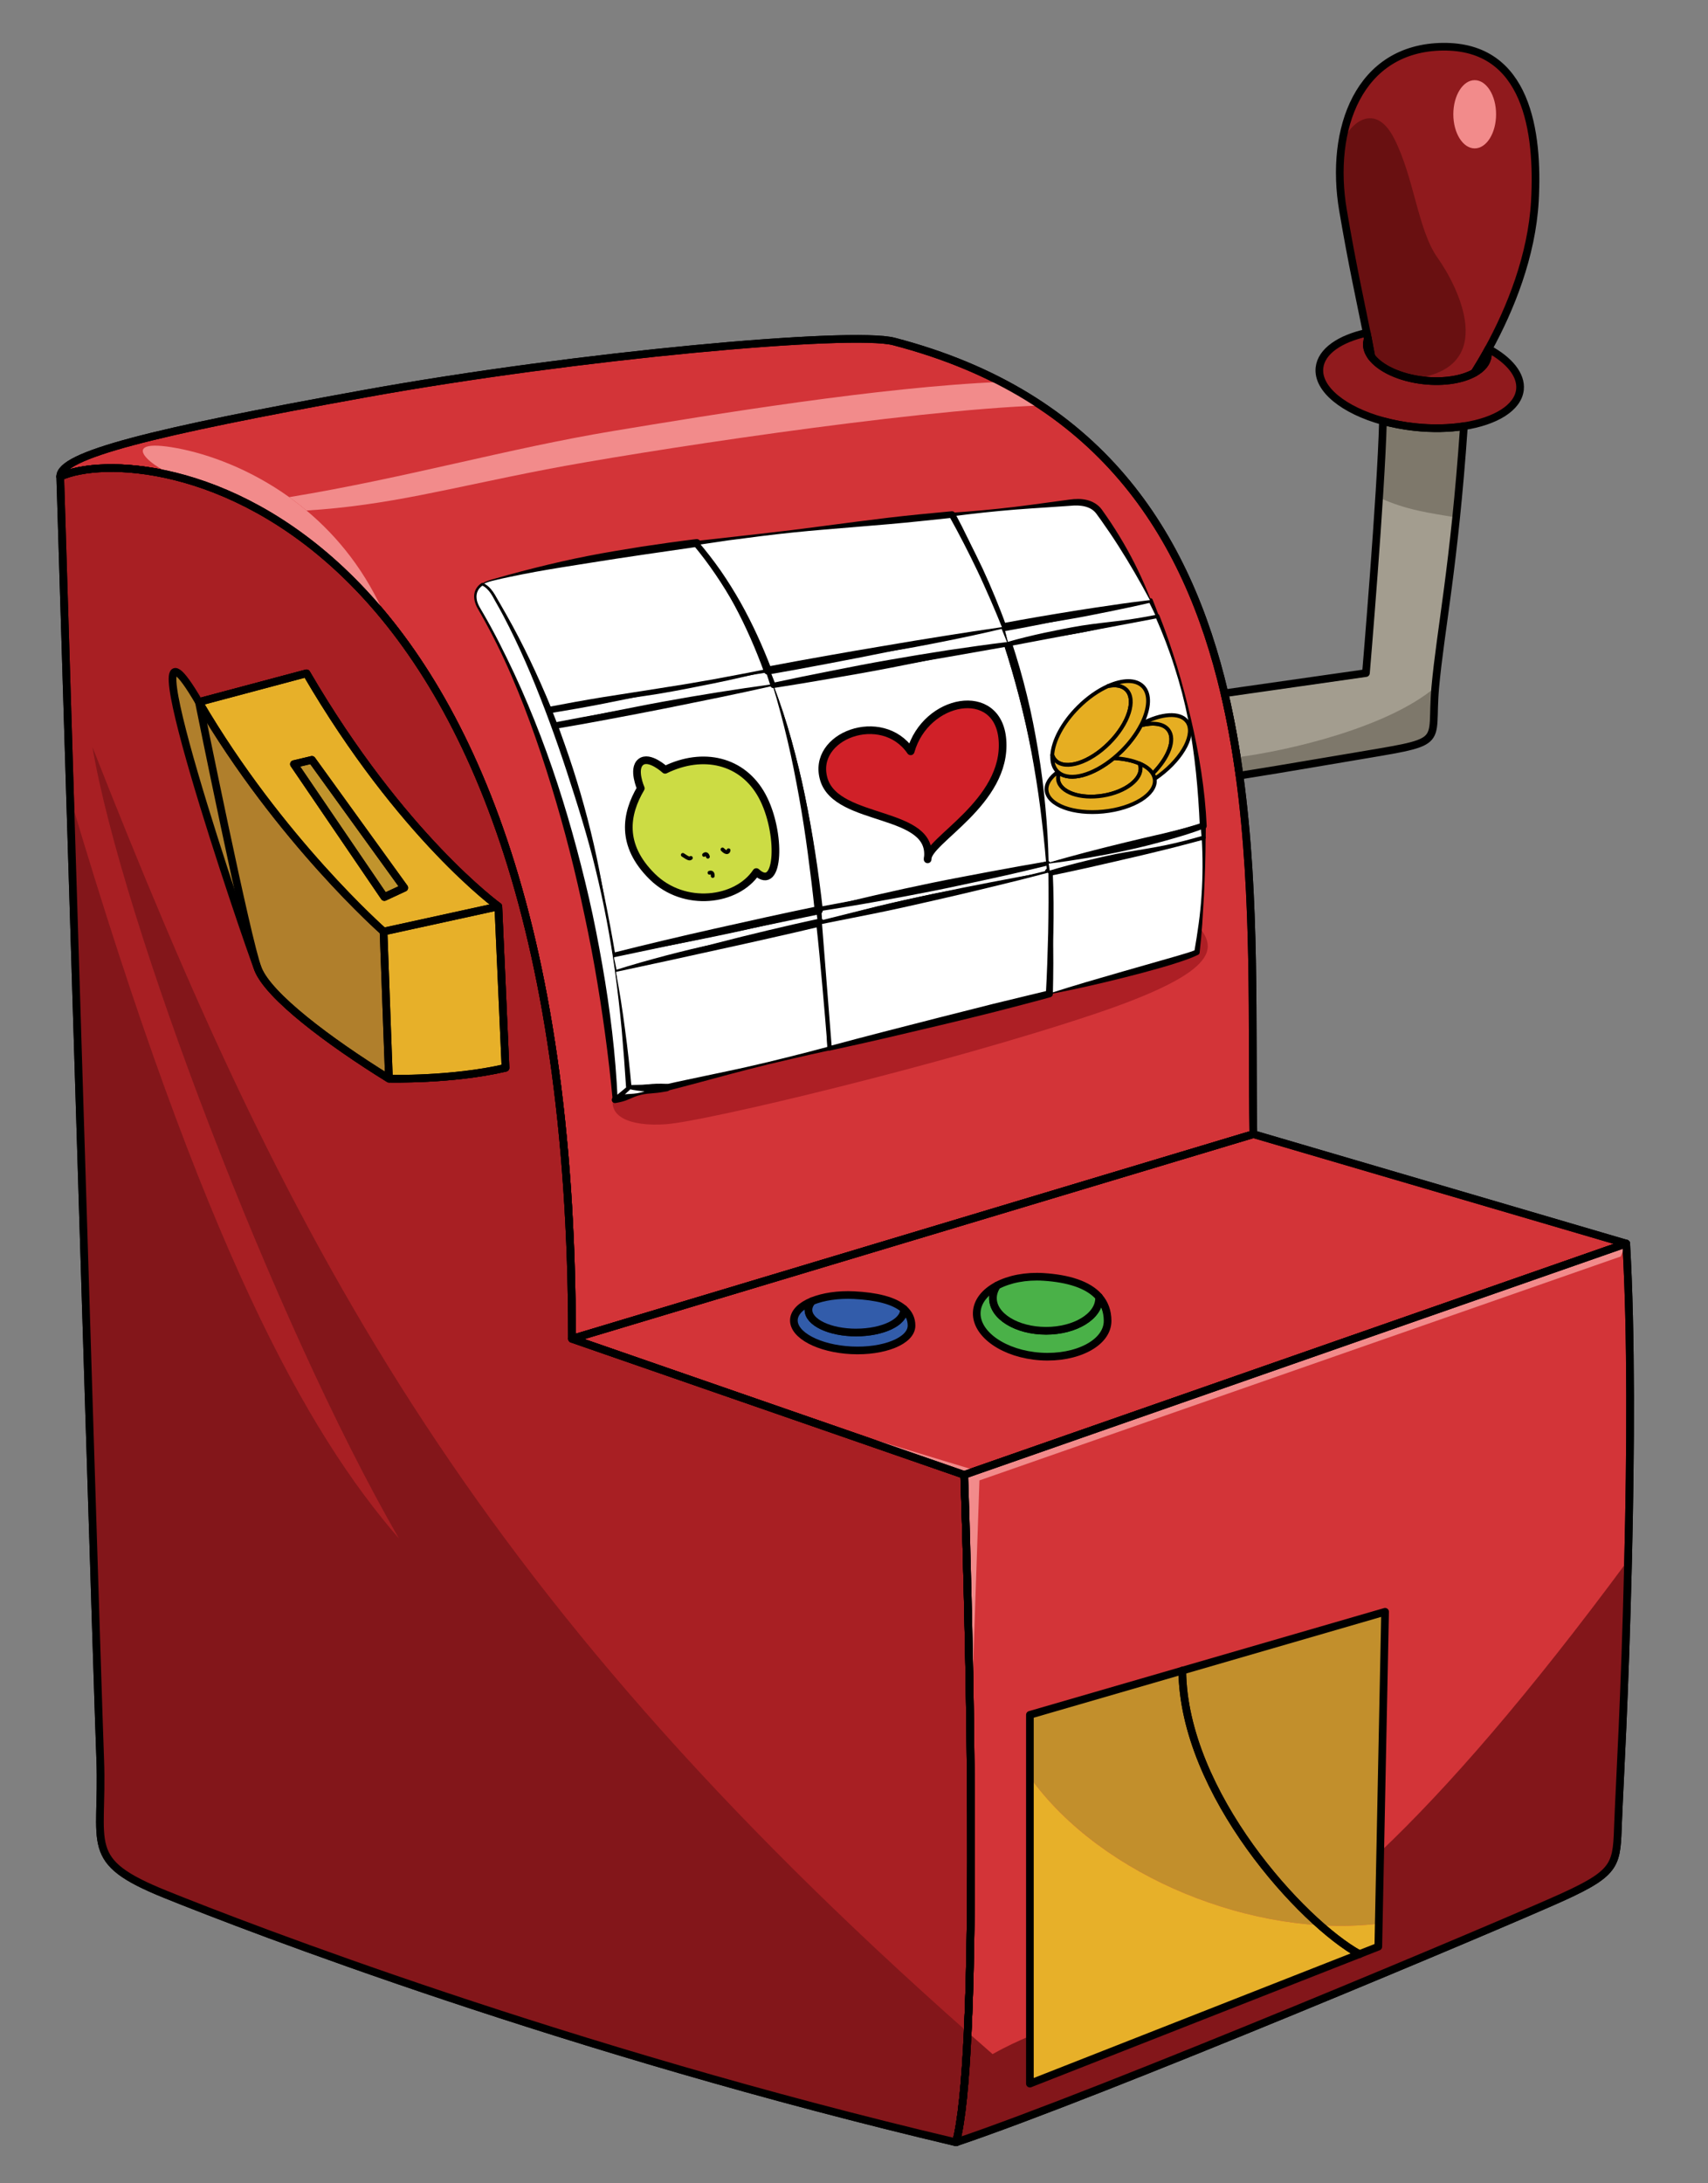 <?xml version="1.0" encoding="UTF-8" standalone="no"?>
<!DOCTYPE svg PUBLIC "-//W3C//DTD SVG 1.1//EN" "http://www.w3.org/Graphics/SVG/1.1/DTD/svg11.dtd">
<svg width="100%" height="100%" viewBox="0 0 446 570" version="1.1" xmlns="http://www.w3.org/2000/svg" xmlns:xlink="http://www.w3.org/1999/xlink" xml:space="preserve" xmlns:serif="http://www.serif.com/" style="fill-rule:evenodd;clip-rule:evenodd;stroke-linecap:round;stroke-linejoin:round;stroke-miterlimit:10;">
    <rect x="0" y="0" width="446" height="570" fill="#808080" stroke="none"/>
    <g id="ArtBoard1" transform="matrix(1,0,0,1,-197.875,-16.582)">
        <rect x="197.875" y="16.582" width="445.208" height="569.014" style="fill:none;"/>
        <g transform="matrix(1,0,0,1,0.875,0.582)">
            <g>
                <path d="M548.22,213.94C575.747,209.231 570.343,211.303 571.792,195.366C573.15,180.428 576.735,163.899 579.268,127.287C575.385,127.891 570.978,127.998 566.351,127.494C563.45,127.178 560.687,126.643 558.123,125.939C557.642,145.014 553.682,191.744 553.682,191.744L516.744,197.021C518.396,204.058 519.682,211.249 520.673,218.52C525.193,217.81 533.483,216.46 548.223,213.94L548.22,213.94Z" style="fill:rgb(163,157,143);fill-rule:nonzero;stroke:black;stroke-width:1px;"/>
                <path d="M520.67,218.52C519.679,211.249 518.394,204.059 516.741,197.021C506.948,155.317 484.071,119.118 430.399,105.158C419.479,102.318 347.965,108.716 292.219,118.798C236.473,128.88 212.56,134.856 212.732,140.456C234.228,130.599 346.362,144.364 346.362,365.576L524.282,312.133C523.822,284.003 525.042,250.513 520.672,218.513L520.67,218.52Z" style="fill:rgb(211,52,56);fill-rule:nonzero;stroke:black;stroke-width:2px;"/>
                <path d="M448.78,401.09L621.64,340.7L524.29,312.13L346.36,365.57L448.78,401.09Z" style="fill:rgb(211,52,56);fill-rule:nonzero;stroke:black;stroke-width:2px;"/>
                <path d="M448.78,401.09L346.36,365.575C346.36,144.365 234.22,130.595 212.73,140.455C212.73,140.455 213.822,176.099 215.302,224.172C218.203,318.413 222.594,460.432 223.17,475.412C224.04,498.033 218.3,501.774 240.202,510.618C262.104,519.462 344.972,551.365 446.642,575.365C448.115,569.88 449.081,559.582 449.689,546.633C452.109,494.973 448.779,401.073 448.779,401.073L448.78,401.09ZM277.03,191.81C301.844,234.415 327.126,252.674 327.126,252.674L328.999,294.811C314.953,298.088 298.567,297.639 298.567,297.639C282.649,287.789 267.198,276.084 264.389,269.061C261.58,262.038 248.939,199.301 248.939,199.301L277.029,191.811L277.03,191.81Z" style="fill:rgb(168,31,35);fill-rule:nonzero;stroke:black;stroke-width:2px;"/>
                <path d="M221.14,211.05C228.764,256.179 268.44,360.95 301.186,417.72C277.172,390.068 250.248,342.039 215.307,224.18C218.208,318.421 222.599,460.44 223.175,475.42C224.045,498.041 218.305,501.782 240.207,510.626C262.109,519.47 344.977,551.373 446.647,575.373C448.12,569.888 449.086,559.59 449.694,546.641C317.854,430.021 271.254,338.491 221.134,211.041L221.14,211.05Z" style="fill:rgb(131,22,26);fill-rule:nonzero;"/>
                <path d="M621.64,340.7L448.79,401.089C448.79,401.089 452.113,494.993 449.692,546.629C449.085,559.578 448.118,569.876 446.645,575.361C484.311,562.695 590.315,518.028 604.975,511.361C619.635,504.694 619.095,502.692 619.538,491.487C619.981,480.282 621.252,460.344 622.138,423.373C622.808,395.513 623.008,364.343 621.648,340.693L621.64,340.7Z" style="fill:rgb(211,52,56);fill-rule:nonzero;stroke:black;stroke-width:2px;"/>
                <path d="M465.93,463.75L465.93,480.034C484.693,506.23 524.939,522.166 557.032,518.269L557.411,499.524L558.681,436.844L465.931,463.754L465.93,463.75Z" style="fill:rgb(194,143,44);fill-rule:nonzero;"/>
                <path d="M465.93,480.03L465.93,560.035L556.909,524.281L557.031,518.265C524.941,522.155 484.691,506.225 465.931,480.025L465.93,480.03Z" style="fill:rgb(231,176,41);fill-rule:nonzero;"/>
                <path d="M327.12,252.68L297.156,259.235L298.561,297.645C298.561,297.645 314.947,298.095 328.993,294.817L327.123,252.677L327.12,252.68Z" style="fill:rgb(231,176,41);fill-rule:nonzero;stroke:black;stroke-width:1px;"/>
                <path d="M297.16,259.23L327.124,252.675C327.124,252.675 301.842,234.416 277.028,191.811L248.937,199.302C270.017,235.342 297.167,259.222 297.167,259.222L297.16,259.23ZM278.44,214.4L302.565,247.803L297.369,250.216L273.75,215.513L278.45,214.403L278.44,214.4Z" style="fill:rgb(231,176,41);fill-rule:nonzero;stroke:black;stroke-width:1px;"/>
                <path d="M297.16,259.23C297.16,259.23 270.005,235.353 248.937,199.302C227.869,163.251 261.578,262.039 264.387,269.062C267.196,276.085 282.646,287.79 298.565,297.64L297.155,259.23L297.16,259.23Z" style="fill:rgb(176,127,44);fill-rule:nonzero;stroke:black;stroke-width:1px;"/>
                <path d="M302.57,247.81L278.44,214.4L273.75,215.52L297.37,250.22L302.57,247.81Z" style="fill:rgb(193,148,45);fill-rule:nonzero;stroke:black;stroke-width:1px;"/>
                <path d="M585.49,108.93C585.54,108.475 585.507,108.021 585.415,107.571C584.26,109.655 583.11,111.577 581.997,113.344C584.007,112.214 585.297,110.704 585.487,108.934L585.49,108.93Z" style="fill:white;fill-rule:nonzero;stroke:black;stroke-width:2px;"/>
                <path d="M553.94,105.49C553.805,106.732 554.234,107.965 555.086,109.122C554.823,107.642 554.527,106.084 554.199,104.428C554.069,104.768 553.979,105.118 553.939,105.488L553.94,105.49Z" style="fill:white;fill-rule:nonzero;stroke:black;stroke-width:2px;"/>
                <path d="M585.68,107.09C585.593,107.248 585.506,107.415 585.42,107.571C585.512,108.021 585.545,108.475 585.495,108.93C585.303,110.701 584.013,112.213 582.002,113.344C578.914,115.08 574.11,115.911 568.835,115.336C562.531,114.649 557.317,112.151 555.09,109.125C554.237,107.967 553.809,106.734 553.944,105.493C553.984,105.128 554.074,104.774 554.204,104.431C554.104,103.93 554.001,103.416 553.895,102.896C546.866,104.437 542.013,107.737 541.546,112.024C540.94,117.593 547.916,123.132 558.123,125.937C560.686,126.641 563.449,127.176 566.351,127.492C570.978,127.996 575.385,127.889 579.268,127.285C587.517,126.002 593.388,122.468 593.904,117.73C594.304,113.86 591.074,110.01 585.664,107.08L585.68,107.09Z" style="fill:rgb(144,26,29);fill-rule:nonzero;stroke:black;stroke-width:1px;"/>
                <path d="M573.8,28.195C551.8,28.445 544.093,49.695 547.696,70.945C550.072,84.954 552.29,95.002 553.885,102.894C553.99,103.414 554.094,103.928 554.194,104.429C554.522,106.085 554.818,107.643 555.081,109.123C557.309,112.149 562.522,114.648 568.826,115.334C574.101,115.909 578.905,115.079 581.993,113.342C583.106,111.575 584.256,109.654 585.411,107.569C585.497,107.412 585.584,107.246 585.671,107.088C591.365,96.699 597.002,82.813 597.8,68.445C598.78,50.453 595.78,27.953 573.78,28.203L573.8,28.195Z" style="fill:rgb(144,26,29);fill-rule:nonzero;stroke:black;stroke-width:1px;"/>
                <path d="M557.41,499.52L557.031,518.265L556.909,524.281L465.93,560.035L465.93,547.617C462.752,548.933 459.519,550.467 456.18,552.334C453.992,550.425 451.827,548.522 449.684,546.627C449.077,559.576 448.11,569.874 446.637,575.359C484.303,562.693 590.307,518.026 604.967,511.359C619.627,504.692 619.087,502.69 619.53,491.485C619.973,480.28 621.244,460.342 622.13,423.371C595.99,458.781 574.97,482.841 557.42,499.521L557.41,499.52Z" style="fill:rgb(131,22,26);fill-rule:nonzero;"/>
                <g>
                    <path d="M465.93,463.75L465.93,560.04L556.91,524.28L557.03,518.27L557.41,499.52L558.68,436.84L465.93,463.75Z" style="fill:none;fill-rule:nonzero;stroke:black;stroke-width:1px;"/>
                    <path d="M446.64,575.36C448.113,569.875 449.079,559.577 449.687,546.628C452.108,494.989 448.785,401.088 448.785,401.088" style="fill:none;fill-rule:nonzero;stroke:black;stroke-width:2px;"/>
                    <path d="M505.72,452.21C506.051,484.302 537.105,518.074 551.966,526.231" style="fill:none;fill-rule:nonzero;stroke:black;stroke-width:2px;"/>
                </g>
                <g>
                    <path d="M520.67,218.52C525.195,217.81 533.483,216.461 548.217,213.94C575.697,209.239 570.36,211.294 571.782,195.445C559.271,206.007 533.525,212.001 519.968,213.749C520.208,215.339 520.448,216.929 520.668,218.529L520.67,218.52Z" style="fill:rgb(126,120,107);fill-rule:nonzero;"/>
                    <path d="M579.26,127.28C575.377,127.884 570.97,127.991 566.343,127.487C563.442,127.171 560.679,126.636 558.115,125.932C557.985,131.072 557.602,138.221 557.113,145.922C564.336,149.24 570.282,149.919 577.228,151.12C577.948,144.22 578.648,136.37 579.268,127.27L579.26,127.28Z" style="fill:rgb(126,120,107);fill-rule:nonzero;"/>
                </g>
                <path d="M471.02,275.5C453.569,279.958 432.69,285.096 413.622,289.726C396.786,293.814 381.373,297.504 371,299.976C362.71,301.952 357.635,303.15 357.635,303.15C357.595,302.566 357.546,301.97 357.502,301.38C354.983,307.625 361.694,310.182 370.853,309.543C381.237,308.818 443.782,293.847 482.663,280.806C515.004,269.959 514.594,263.79 510.345,258.345C510.116,260.449 509.859,262.553 509.553,264.653C506.493,266.183 491.003,270.393 471.013,275.503L471.02,275.5Z" style="fill:rgb(173,31,37);fill-rule:nonzero;"/>
                <g>
                    <path d="M277.03,149.3C275.547,148.061 274.044,146.893 272.528,145.808C262.236,138.443 251.411,134.541 243.251,133.024C226.707,129.948 236.728,138.466 244.212,140.755C260.505,145.138 280.152,155.809 297.846,177.577C292.716,165.367 285.216,156.137 277.036,149.297L277.03,149.3Z" style="fill:rgb(242,139,139);fill-rule:nonzero;"/>
                    <path d="M272.53,145.81C274.047,146.895 275.55,148.063 277.032,149.302C298.583,147.96 314.081,143.491 339.635,138.561C362.718,134.107 434.252,123.052 468.825,121.872C465.54,119.681 462.046,117.632 458.358,115.719C426.817,117.028 382.941,124.257 357.168,128.527C329.698,133.077 303.178,140.757 272.538,145.807L272.53,145.81Z" style="fill:rgb(242,139,139);fill-rule:nonzero;"/>
                    <path d="M401.42,384.66L448.78,401.09L451.91,399.99L401.42,384.66Z" style="fill:rgb(242,139,139);fill-rule:nonzero;"/>
                    <path d="M451.91,399.99L448.779,401.084C448.779,401.084 449.948,434.127 450.394,471.79L452.755,402.538L620.185,344.081L621.631,340.695L451.901,399.995L451.91,399.99Z" style="fill:rgb(242,139,139);fill-rule:nonzero;"/>
                </g>
                <path d="M555.09,109.12C556.97,111.674 560.979,113.847 565.972,114.877C588.638,112.276 577.643,90.692 572.415,83.359C567.187,76.026 566.309,62.359 560.976,52.026C555.643,41.693 548.284,49.264 547.305,54.315C546.596,59.592 546.742,65.265 547.705,70.942C550.081,84.951 552.299,94.999 553.894,102.891C553.999,103.411 554.103,103.925 554.203,104.426C554.533,106.086 554.823,107.646 555.093,109.126L555.09,109.12Z" style="fill:rgb(105,16,17);fill-rule:nonzero;"/>
                <ellipse cx="582.08" cy="45.838" rx="5.583" ry="8.908" style="fill:rgb(242,139,139);"/>
                <path d="M398.88,194.98C404.566,211.518 408.317,230.95 410.797,253.663C433.495,248.938 453.847,244.926 470.73,241.407C469.4,220.154 465.832,201.178 460.085,183.718C441.105,187.158 419.985,191.068 398.885,194.988L398.88,194.98Z" style="fill:white;fill-rule:nonzero;"/>
                <path d="M399.01,195.06C400.789,199.696 402.327,204.432 403.662,209.223C404.99,214.056 406.182,218.931 407.184,223.844C408.194,228.756 409.049,233.697 409.784,238.655C410.534,243.611 411.138,248.587 411.624,253.572L410.62,252.843L440.691,247.206C445.695,246.232 450.685,245.19 455.673,244.141C460.667,243.12 465.636,241.972 470.611,240.87L470.175,241.441C469.79,236.563 469.241,231.701 468.626,226.854C467.999,222.007 467.22,217.184 466.331,212.383C465.433,207.585 464.378,202.817 463.159,198.094C461.927,193.375 460.594,188.682 459.06,184.053L460.268,184.772L444.947,187.467L429.613,190.095C424.505,190.988 419.38,191.793 414.264,192.65C409.194,193.49 404.104,194.29 399.014,195.07L399.01,195.06ZM398.86,194.88C403.928,193.768 409.001,192.682 414.082,191.637C419.165,190.605 424.239,189.524 429.331,188.535L444.6,185.539L459.893,182.662C460.423,182.562 460.937,182.876 461.099,183.376L461.101,183.381C462.63,188.065 464.016,192.798 465.17,197.588C466.337,202.374 467.335,207.199 468.177,212.048C469.03,216.896 469.679,221.777 470.198,226.666C470.729,231.555 471.044,236.463 471.275,241.37L471.275,241.385C471.288,241.656 471.098,241.891 470.839,241.941C465.833,242.918 460.813,243.814 455.817,244.826C450.814,245.809 445.811,246.789 440.823,247.841C430.847,249.945 420.916,252.269 410.965,254.481C410.519,254.58 410.076,254.299 409.977,253.853L409.963,253.774L409.961,253.752C409.359,248.796 408.725,243.848 408.038,238.907C407.337,233.969 406.556,229.042 405.67,224.135C404.776,219.229 403.817,214.333 402.653,209.481C401.507,204.625 400.231,199.798 398.782,195.011C398.765,194.956 398.796,194.899 398.851,194.883C398.841,194.883 398.851,194.883 398.851,194.883L398.86,194.88Z" style="fill-rule:nonzero;"/>
                <path d="M470.73,241.4C488.497,237.697 502.421,234.538 511.2,231.666C510.346,212.503 506.314,193.808 499.224,176.851C488.142,178.695 474.754,181.058 460.085,183.711C465.835,201.161 469.405,220.141 470.735,241.391L470.73,241.4Z" style="fill:white;fill-rule:nonzero;"/>
                <path d="M470.82,241.28C474.143,240.413 477.481,239.621 480.807,238.777C484.181,237.97 487.55,237.146 490.911,236.294C497.631,234.602 504.365,232.931 510.917,230.823L510.302,231.712C509.885,222.378 509.069,213.024 507.244,203.816C506.337,199.214 505.142,194.67 503.709,190.205C502.306,185.729 500.607,181.351 498.719,177.067L499.309,177.393L460.271,184.764L461.091,183.386C462.636,188.065 464.015,192.801 465.166,197.591C466.351,202.373 467.287,207.212 468.095,212.066C468.913,216.919 469.529,221.801 469.973,226.696C470.443,231.526 470.713,236.396 470.823,241.266L470.82,241.28ZM470.63,241.41C470.128,236.531 469.534,231.669 468.857,226.824C468.155,221.982 467.341,217.161 466.419,212.366C465.485,207.571 464.369,202.818 463.167,198.091C461.934,193.372 460.593,188.682 459.075,184.048L459.071,184.036C458.89,183.483 459.192,182.888 459.745,182.707C459.793,182.691 459.848,182.678 459.895,182.669L479.487,179.335L489.3,177.771L499.134,176.32L499.154,176.317C499.402,176.28 499.635,176.422 499.724,176.646C501.46,181.033 502.965,185.503 504.356,190.002C505.714,194.512 506.902,199.069 507.978,203.656C510.118,212.825 511.669,222.186 512.092,231.63C512.11,232.039 511.847,232.397 511.477,232.52C508.152,233.622 504.777,234.499 501.405,235.36C498.025,236.192 494.636,236.97 491.235,237.681C487.832,238.385 484.424,239.06 481.015,239.718C477.596,240.33 474.182,240.963 470.749,241.502C470.692,241.511 470.639,241.473 470.63,241.417L470.65,241.407L470.63,241.41Z" style="fill-rule:nonzero;"/>
                <path d="M460.08,183.71C474.749,181.057 488.137,178.694 499.219,176.85C498.646,175.48 498.054,174.121 497.441,172.774C488.8,174.286 475.47,176.734 458.755,179.817C459.215,181.117 459.655,182.417 460.085,183.717L460.08,183.71Z" style="fill:white;fill-rule:nonzero;"/>
                <path d="M460.16,183.59C463.331,182.69 466.524,181.911 469.733,181.218C472.976,180.54 476.222,179.875 479.492,179.343C482.763,178.822 486.07,178.5 489.359,178.089C492.651,177.688 495.914,177.122 499.165,176.482L498.882,176.995C498.249,175.657 497.604,174.327 496.934,173.01L497.546,173.333C494.351,174.071 491.148,174.766 487.936,175.414C484.72,176.04 481.518,176.743 478.291,177.313C475.069,177.905 471.833,178.425 468.593,178.921C465.353,179.414 462.098,179.832 458.84,180.236L459.163,179.677C459.493,180.997 459.853,182.297 460.153,183.607L460.16,183.59ZM459.99,183.74L458.359,179.957C458.272,179.754 458.365,179.519 458.568,179.432C458.588,179.424 458.608,179.417 458.628,179.411L458.683,179.398C461.871,178.613 465.061,177.842 468.265,177.149C471.47,176.459 474.68,175.795 477.905,175.208C481.125,174.6 484.37,174.126 487.603,173.586C490.84,173.068 494.088,172.607 497.348,172.214L497.406,172.207C497.649,172.178 497.875,172.319 497.961,172.537C498.513,173.922 499.052,175.309 499.569,176.704L499.578,176.728C499.648,176.917 499.552,177.126 499.363,177.197C499.339,177.206 499.311,177.213 499.286,177.217C496.004,177.664 492.738,178.207 489.503,178.93C486.267,179.642 483.048,180.459 479.798,181.087C476.545,181.703 473.271,182.196 469.994,182.684C466.714,183.15 463.42,183.539 460.103,183.808C460.043,183.808 460.003,183.778 459.983,183.728L459.99,183.74Z" style="fill-rule:nonzero;"/>
                <path d="M411.14,256.87C432.158,252.095 453.061,247.563 470.866,243.698C470.824,242.929 470.776,242.165 470.728,241.402C453.845,244.921 433.493,248.933 410.795,253.658C410.905,254.718 411.025,255.788 411.135,256.868L411.14,256.87Z" style="fill:white;fill-rule:nonzero;"/>
                <path d="M411.23,256.74C416.086,255.289 420.977,253.982 425.888,252.77C430.841,251.558 435.803,250.387 440.799,249.371C445.801,248.382 450.835,247.546 455.843,246.588C460.846,245.606 465.819,244.489 470.764,243.241L470.397,243.722L470.193,241.434L470.834,241.923C465.88,243.141 460.912,244.304 455.93,245.386C450.945,246.454 445.969,247.572 440.97,248.567C435.971,249.566 430.961,250.506 425.943,251.406C423.434,251.858 420.922,252.293 418.405,252.706C415.891,253.133 413.375,253.555 410.851,253.935L411.075,253.626C411.145,254.666 411.195,255.706 411.235,256.746L411.23,256.74ZM411.04,256.88L410.513,253.689C410.491,253.553 410.576,253.424 410.706,253.389L410.738,253.381C413.204,252.722 415.681,252.11 418.16,251.507C420.636,250.891 423.118,250.301 425.603,249.732C430.573,248.588 435.554,247.499 440.548,246.473C445.54,245.441 450.559,244.538 455.564,243.574C460.572,242.623 465.593,241.742 470.62,240.881L470.656,240.875C470.938,240.827 471.207,241.017 471.255,241.299L471.262,241.371L471.333,243.675L471.334,243.701C471.341,243.926 471.181,244.117 470.966,244.156C465.949,245.071 460.961,246.116 456.003,247.303L441.173,251.053C436.212,252.225 431.222,253.255 426.225,254.261C421.226,255.257 416.21,256.178 411.163,256.971C411.093,256.971 411.043,256.931 411.033,256.871L411.04,256.88Z" style="fill-rule:nonzero;"/>
                <path d="M357.08,265.39C357.295,266.824 357.501,268.251 357.699,269.673C374.261,265.409 392.74,261.045 411.138,256.866C411.027,255.785 410.91,254.72 410.793,253.654C394.013,257.154 375.963,261.034 357.073,265.394L357.08,265.39Z" style="fill:white;fill-rule:nonzero;"/>
                <path d="M357.2,265.48C357.522,266.857 357.796,268.243 358.074,269.63L357.606,269.317C361.977,267.92 366.393,266.689 370.82,265.508C375.256,264.359 379.699,263.235 384.202,262.367C388.694,261.455 393.213,260.663 397.678,259.645C402.15,258.655 406.583,257.495 411.013,256.322L410.575,256.933L410.113,253.738L410.934,254.335C406.481,255.424 402.016,256.445 397.547,257.451C393.082,258.473 388.616,259.492 384.129,260.406C379.646,261.346 375.151,262.227 370.651,263.093C366.201,263.893 361.721,264.743 357.221,265.463L357.2,265.48ZM357.06,265.3C361.454,263.961 365.885,262.779 370.319,261.607C374.761,260.469 379.214,259.374 383.684,258.362C388.149,257.325 392.642,256.417 397.141,255.533C401.635,254.633 406.137,253.769 410.656,252.991L410.706,252.982C411.066,252.92 411.408,253.162 411.47,253.522L411.478,253.588L411.705,256.817L411.708,256.855C411.728,257.133 411.534,257.377 411.267,257.428C406.766,258.284 402.271,259.171 397.822,260.252C393.366,261.305 388.968,262.607 384.551,263.819C380.145,265.076 375.685,266.106 371.228,267.15C366.763,268.161 362.296,269.161 357.797,270.047L357.754,270.056C357.56,270.094 357.372,269.968 357.334,269.774L357.329,269.734C357.213,268.296 357.078,266.858 356.985,265.413C356.965,265.353 356.995,265.303 357.045,265.293L357.06,265.3Z" style="fill-rule:nonzero;"/>
                <path d="M497.44,172.78C493.696,164.551 489.217,156.767 484.002,149.593C482.389,147.375 479.474,146.935 476.935,147.196C466.629,148.254 456.114,149.293 445.591,150.346C450.739,159.764 455.133,169.535 458.755,179.823C475.475,176.743 488.805,174.293 497.445,172.783L497.44,172.78Z" style="fill:white;fill-rule:nonzero;"/>
                <path d="M497.28,172.7C494.7,167.872 491.987,163.145 489.058,158.564C487.588,156.25 486.043,153.987 484.462,151.753L483.268,150.109C482.902,149.628 482.494,149.253 481.994,148.941C481.002,148.323 479.756,148.054 478.489,147.99C477.839,147.958 477.236,147.998 476.531,148.058L474.468,148.201L470.339,148.485C467.588,148.681 464.832,148.827 462.084,149.06C456.588,149.508 451.105,150.093 445.636,150.816L446.004,150.119C447.358,152.454 448.688,154.808 449.964,157.192C451.235,159.578 452.425,162.008 453.584,164.453C454.723,166.908 455.802,169.39 456.835,171.892C457.858,174.397 458.868,176.912 459.758,179.469L458.56,178.775C464.999,177.555 471.465,176.476 477.937,175.432C481.173,174.91 484.418,174.436 487.664,173.967C490.844,173.477 494.054,173.067 497.264,172.687L497.28,172.7ZM497.46,172.88C494.264,173.626 491.068,174.364 487.862,175.047C484.659,175.743 481.456,176.445 478.246,177.103C471.825,178.419 465.4,179.716 458.95,180.874C458.428,180.968 457.925,180.664 457.752,180.18C456.853,177.657 455.97,175.127 454.998,172.63C454.036,170.129 453.018,167.649 451.958,165.185C450.919,162.713 449.811,160.269 448.687,157.831C447.569,155.39 446.406,152.967 445.177,150.576L445.164,150.552C445.048,150.324 445.137,150.045 445.364,149.928C445.422,149.899 445.484,149.882 445.545,149.878C451.049,149.503 456.539,148.996 462.016,148.346C464.754,148.029 467.485,147.624 470.218,147.265L474.319,146.713C475.688,146.554 477.016,146.269 478.537,146.28C480.013,146.288 481.566,146.585 482.935,147.42C483.61,147.828 484.243,148.396 484.693,149.026L485.902,150.748C487.483,153.03 488.969,155.376 490.365,157.773C493.155,162.567 495.559,167.579 497.533,172.742C497.554,172.796 497.528,172.857 497.474,172.878C497.474,172.818 497.464,172.818 497.464,172.828L497.46,172.88Z" style="fill-rule:nonzero;"/>
                <path d="M397.49,191.1C379.497,194.388 360.185,197.885 340.236,201.437C340.76,202.782 341.276,204.137 341.782,205.5C359.595,202.266 379.216,198.626 398.88,194.98C398.42,193.66 397.95,192.37 397.48,191.1L397.49,191.1Z" style="fill:white;fill-rule:nonzero;"/>
                <path d="M397.42,191.21C392.739,192.403 388.035,193.465 383.315,194.441C378.562,195.406 373.806,196.351 369.023,197.152C364.236,197.927 359.421,198.545 354.622,199.252C349.828,199.983 345.058,200.856 340.309,201.844L340.628,201.275L342.3,205.299L341.682,204.947C346.41,203.904 351.145,202.908 355.892,201.971C360.641,201.048 365.379,200.066 370.14,199.205C379.659,197.469 389.218,195.947 398.817,194.642L398.562,195.079L397.402,191.219L397.42,191.21ZM397.58,191.06C398.147,192.316 398.675,193.589 399.192,194.867C399.258,195.03 399.179,195.216 399.016,195.282L398.972,195.297L398.937,195.305C389.508,197.529 380.039,199.536 370.526,201.313C365.771,202.209 360.993,202.98 356.225,203.803C351.454,204.612 346.671,205.355 341.878,206.041L341.845,206.046C341.585,206.083 341.343,205.928 341.26,205.689L339.84,201.586L339.831,201.559C339.756,201.344 339.871,201.11 340.085,201.035C340.109,201.027 340.135,201.021 340.159,201.017C344.956,200.305 349.733,199.472 354.482,198.491C359.227,197.486 363.955,196.385 368.711,195.437C373.47,194.514 378.255,193.73 383.043,192.961C387.834,192.21 392.64,191.538 397.469,190.998C397.529,190.978 397.569,191.008 397.589,191.048L397.58,191.06Z" style="fill-rule:nonzero;"/>
                <path d="M398.88,194.98C379.216,198.626 359.596,202.266 341.782,205.5C344.851,213.764 347.6,222.349 350.015,231.033C353.094,242.109 355.361,253.909 357.083,265.399C375.968,261.037 394.022,257.155 410.796,253.663C408.326,230.943 404.566,211.513 398.886,194.983L398.88,194.98Z" style="fill:white;fill-rule:nonzero;"/>
                <path d="M398.81,195.09C394.116,196.146 389.413,197.157 384.704,198.131L370.477,201.017C365.729,201.955 360.977,202.867 356.221,203.755C351.468,204.658 346.704,205.512 341.933,206.319L342.57,205.201C344.3,210.081 345.86,215.017 347.32,219.978C348.762,224.943 350.122,229.933 351.394,234.941C352.635,239.959 353.813,244.991 354.826,250.06C355.854,255.125 356.819,260.204 357.671,265.304L356.951,264.813C365.842,262.576 374.763,260.459 383.708,258.454L397.13,255.468C401.604,254.472 406.095,253.554 410.579,252.607L409.732,253.772C409.218,248.809 408.613,243.858 407.95,238.915C407.295,233.971 406.54,229.04 405.656,224.133C404.76,219.228 403.822,214.327 402.666,209.473C401.536,204.663 400.266,199.863 398.816,195.103L398.81,195.09ZM398.97,194.94C400.753,199.618 402.304,204.39 403.653,209.218C404.988,214.049 406.201,218.919 407.202,223.833C409.233,233.655 410.738,243.58 411.857,253.54C411.919,254.091 411.542,254.593 411.01,254.705L384.104,260.301L357.212,265.97L357.191,265.974C356.875,266.041 356.565,265.839 356.498,265.523L356.491,265.48C355.809,260.371 355.052,255.269 354.11,250.199C353.145,245.135 352.091,240.084 350.767,235.101C349.455,230.114 347.902,225.196 346.256,220.311C344.616,215.424 342.846,210.586 340.99,205.785C340.825,205.357 341.037,204.876 341.465,204.711C341.51,204.693 341.556,204.68 341.602,204.671L341.627,204.666C346.377,203.745 351.132,202.859 355.897,202.017L370.191,199.499L384.509,197.105C389.284,196.323 394.066,195.575 398.857,194.874C398.917,194.854 398.967,194.884 398.977,194.924L398.97,194.94Z" style="fill-rule:nonzero;"/>
                <path d="M460.08,183.71C459.65,182.404 459.209,181.106 458.755,179.817C441.469,183.006 420.564,186.876 397.486,191.091C397.962,192.366 398.424,193.66 398.875,194.971C419.975,191.061 441.095,187.151 460.075,183.711L460.08,183.71Z" style="fill:white;fill-rule:nonzero;"/>
                <path d="M459.94,183.63L458.437,179.931L458.817,180.151C453.761,181.364 448.681,182.44 443.59,183.464C438.496,184.468 433.402,185.471 428.263,186.227C423.129,187.018 417.975,187.695 412.863,188.598C407.747,189.48 402.663,190.539 397.585,191.632L398,190.901C398.521,192.178 399.028,193.462 399.521,194.751L398.751,194.302C403.821,193.199 408.905,192.173 413.995,191.175C419.081,190.16 424.171,189.161 429.283,188.28C434.389,187.376 439.511,186.544 444.637,185.748C449.737,185.008 454.827,184.258 459.947,183.648L459.94,183.63ZM460.1,183.81C455.053,185.044 449.983,186.141 444.912,187.246C439.837,188.317 434.756,189.361 429.663,190.338C424.574,191.338 419.465,192.226 414.353,193.1C409.244,193.991 404.13,194.856 399.001,195.644L398.959,195.65C398.632,195.7 398.325,195.501 398.23,195.194C397.825,193.886 397.406,192.583 396.973,191.284L396.961,191.249C396.868,190.969 397.019,190.667 397.298,190.574C397.327,190.565 397.359,190.557 397.387,190.553C402.523,189.779 407.652,188.968 412.748,187.976C417.848,187.004 422.905,185.803 427.983,184.713C433.054,183.588 438.171,182.708 443.288,181.826C448.408,180.966 453.538,180.156 458.693,179.485L458.728,179.481C458.885,179.46 459.03,179.559 459.073,179.706C459.465,181.026 459.84,182.347 460.175,183.679C460.191,183.736 460.156,183.793 460.101,183.808L460.111,183.818L460.1,183.81Z" style="fill-rule:nonzero;"/>
                <path d="M471.02,275.5C491.015,270.392 506.503,266.177 509.551,264.653C511.003,254.678 511.578,244.634 511.309,234.694C502.621,236.798 488.22,239.929 470.867,243.696C471.407,253.766 471.467,264.346 471.017,275.506L471.02,275.5Z" style="fill:white;fill-rule:nonzero;"/>
                <path d="M471.13,275.36C474.269,274.354 477.416,273.382 480.571,272.448L490.183,269.656L499.795,266.908L504.588,265.531C506.156,265.046 507.817,264.622 509.234,264.019L508.85,264.55C509.286,262.093 509.673,259.626 510.007,257.15C510.346,254.674 510.599,252.186 510.756,249.692C511.09,244.704 511.087,239.694 510.802,234.707L511.427,235.186C508.085,236.077 504.749,236.989 501.392,237.806C498.038,238.639 494.679,239.446 491.312,240.216L481.214,242.536C477.842,243.282 474.468,244.015 471.084,244.703L471.893,243.641C472.14,248.957 472.171,254.28 472.053,259.595C471.893,264.865 471.633,270.125 471.123,275.365L471.13,275.36ZM470.92,275.5C470.829,270.191 470.772,264.894 470.583,259.603C470.426,254.312 470.167,249.03 469.839,243.756C469.807,243.251 470.149,242.809 470.626,242.699L470.648,242.694C474.012,241.917 477.386,241.185 480.761,240.461L490.902,238.355L511.189,234.205L511.221,234.199C511.489,234.144 511.749,234.317 511.804,234.584C511.811,234.617 511.814,234.652 511.814,234.684C511.799,239.709 511.638,244.723 511.386,249.734C511.251,252.239 511.104,254.743 510.936,257.25C510.763,259.756 510.536,262.26 510.25,264.759C510.224,264.992 510.08,265.183 509.885,265.281L509.866,265.29C508.249,266.082 506.697,266.613 505.093,267.151C503.501,267.686 501.898,268.171 500.29,268.634C497.073,269.554 493.845,270.415 490.604,271.228C487.365,272.047 484.116,272.821 480.857,273.555C477.598,274.291 474.327,274.971 471.043,275.601C470.986,275.612 470.932,275.575 470.921,275.518L470.92,275.5Z" style="fill-rule:nonzero;"/>
                <path d="M357.7,269.68C359.216,280.558 360.264,291.036 361.054,300.198L370.997,299.98C381.37,297.508 396.783,293.818 413.619,289.73C412.998,278.099 412.193,267.151 411.138,256.872C392.748,261.052 374.268,265.412 357.708,269.682L357.7,269.68Z" style="fill:white;fill-rule:nonzero;"/>
                <path d="M357.82,269.76C358.31,272.243 358.713,274.744 359.128,277.241C359.537,279.771 359.87,282.311 360.218,284.85C360.915,289.928 361.462,295.024 361.931,300.125L361.04,299.325C364.354,299.224 367.668,299.148 370.983,299.115L370.801,299.138C374.362,298.322 377.945,297.603 381.517,296.835C385.09,296.069 388.674,295.351 392.235,294.537C395.8,293.74 399.352,292.883 402.893,291.985C406.441,291.117 409.974,290.183 413.503,289.236L413.114,289.759C412.69,284.284 412.201,278.817 411.725,273.352C411.232,267.888 410.734,262.427 410.116,256.98L411.371,257.881C406.917,258.943 402.455,259.965 397.99,260.973C393.526,261.987 389.056,262.977 384.583,263.951L371.167,266.899L357.817,269.769L357.82,269.76ZM357.68,269.58C362.063,268.235 366.467,266.961 370.887,265.753C375.301,264.516 379.735,263.361 384.175,262.23C388.611,261.08 393.058,259.975 397.515,258.918C401.972,257.855 406.437,256.83 410.915,255.863L410.936,255.858C411.488,255.739 412.032,256.089 412.151,256.641C412.159,256.68 412.166,256.725 412.17,256.764C412.671,262.245 413.118,267.729 413.44,273.22C413.778,278.71 413.972,284.206 414.134,289.7L414.134,289.724C414.141,289.966 413.973,290.173 413.744,290.223C410.174,291 406.605,291.786 403.052,292.634C399.491,293.451 395.939,294.306 392.401,295.217C388.859,296.111 385.338,297.097 381.805,298.032C378.272,298.964 374.749,299.943 371.203,300.821C371.149,300.834 371.096,300.842 371.043,300.843L371.021,300.844C367.708,300.956 364.393,301.026 361.078,301.07L361.066,301.07C360.606,301.076 360.225,300.721 360.187,300.27L358.945,284.983L357.605,269.691C357.585,269.651 357.615,269.611 357.665,269.591L357.68,269.58Z" style="fill-rule:nonzero;"/>
                <path d="M470.86,243.7C453.055,247.565 432.152,252.097 411.134,256.872C412.189,267.151 412.994,278.099 413.615,289.73C432.683,285.1 453.562,279.962 471.013,275.504C471.473,264.344 471.413,253.764 470.863,243.704L470.86,243.7Z" style="fill:white;fill-rule:nonzero;"/>
                <path d="M470.77,243.83C465.881,245.137 460.975,246.37 456.058,247.546C451.107,248.761 446.144,249.923 441.175,251.054C436.204,252.18 431.237,253.32 426.243,254.335L411.248,257.334L411.613,256.825L414.207,289.7L413.486,289.163C418.244,287.875 423.01,286.622 427.781,285.388L442.1,281.718L456.429,278.093L470.794,274.616L470.104,275.469C470.407,270.186 470.564,264.897 470.704,259.604C470.768,256.957 470.774,254.31 470.797,251.66C470.817,249.07 470.777,246.46 470.767,243.85L470.77,243.83ZM470.96,243.69C471.23,246.332 471.414,248.981 471.586,251.631C471.757,254.282 471.846,256.937 471.93,259.593C472.109,264.905 472.055,270.222 471.932,275.536C471.922,275.941 471.646,276.277 471.275,276.38L471.242,276.389C466.489,277.702 461.714,278.925 456.941,280.16C452.161,281.361 447.377,282.547 442.578,283.675L428.185,287.067C423.382,288.175 418.573,289.256 413.754,290.294L413.73,290.299C413.419,290.366 413.112,290.168 413.045,289.857C413.038,289.825 413.034,289.789 413.033,289.757L412.726,281.527C412.622,278.783 412.421,276.046 412.248,273.306C412.078,270.566 411.848,267.831 411.589,265.098C411.319,262.367 411.022,259.638 410.665,256.916C410.634,256.683 410.785,256.468 411.008,256.412L411.031,256.407L425.871,252.695C430.825,251.492 435.812,250.432 440.798,249.369C445.784,248.312 450.78,247.298 455.789,246.345C460.792,245.362 465.808,244.442 470.84,243.598C470.897,243.588 470.951,243.627 470.96,243.683L470.95,243.693L470.96,243.69Z" style="fill-rule:nonzero;"/>
                <path d="M470.73,241.4C470.778,242.163 470.826,242.927 470.868,243.696C488.222,239.929 502.622,236.797 511.31,234.694C511.283,233.684 511.245,232.675 511.2,231.667C502.42,234.537 488.49,237.697 470.73,241.397L470.73,241.4Z" style="fill:white;fill-rule:nonzero;"/>
                <path d="M470.84,241.49C470.963,242.22 471.073,242.951 471.168,243.683L470.8,243.404C474.113,242.392 477.455,241.513 480.812,240.7C484.171,239.897 487.527,239.087 490.935,238.513C494.338,237.915 497.767,237.433 501.146,236.725C504.527,236.028 507.871,235.156 511.183,234.185L510.78,234.712L510.525,231.701L511.406,232.31C508.134,233.549 504.791,234.554 501.434,235.48C498.08,236.418 494.709,237.285 491.308,238.007C487.912,238.75 484.496,239.398 481.072,239.992C477.682,240.542 474.282,241.082 470.852,241.482L470.84,241.49ZM470.71,241.3C474.042,240.28 477.4,239.397 480.753,238.495C484.113,237.624 487.475,236.774 490.842,235.96C494.203,235.125 497.583,234.377 500.949,233.584C504.311,232.772 507.663,231.935 510.991,231.026L511.058,231.007C511.401,230.913 511.755,231.115 511.849,231.458C511.865,231.516 511.871,231.578 511.871,231.635L511.837,234.678L511.837,234.723C511.834,234.963 511.661,235.161 511.434,235.204C508.035,235.855 504.646,236.523 501.29,237.347C497.934,238.159 494.62,239.17 491.278,240.056C487.942,240.966 484.552,241.629 481.164,242.295C477.772,242.951 474.367,243.538 470.932,243.991L470.887,243.997C470.73,244.018 470.586,243.908 470.566,243.751L470.564,243.711C470.571,242.943 470.592,242.173 470.63,241.403C470.61,241.363 470.64,241.323 470.69,241.303L470.71,241.3Z" style="fill-rule:nonzero;"/>
                <path d="M361.06,300.2L357.639,303.156C357.639,303.156 362.714,301.958 371.004,299.982L361.064,300.192L361.06,300.2Z" style="fill:white;fill-rule:nonzero;"/>
                <path d="M361.1,300.3C360.275,301.631 359.264,302.747 358.195,303.795L357.44,302.317C358.537,301.984 359.651,301.72 360.815,301.671C361.976,301.608 363.142,301.563 364.249,301.269C365.363,301.007 366.436,300.569 367.507,300.129C368.575,299.675 369.675,299.351 370.772,299.015L371.022,300.959C370.194,301.022 369.367,301.094 368.538,301.102C367.709,301.111 366.88,301.088 366.049,301.024C365.219,300.978 364.388,300.888 363.557,300.776C362.727,300.666 361.907,300.526 361.087,300.306L361.1,300.3ZM361.05,300.1C361.873,299.838 362.698,299.662 363.524,299.507C364.35,299.358 365.176,299.232 366.003,299.15C366.83,299.049 367.657,298.991 368.486,298.963C369.314,298.934 370.144,298.97 370.974,298.996L371.088,299C371.628,299.017 372.052,299.468 372.035,300.008C372.02,300.48 371.672,300.863 371.224,300.941C370.094,301.135 368.966,301.342 367.807,301.418C366.652,301.509 365.497,301.6 364.384,301.867C363.263,302.101 362.202,302.586 361.135,303.051C360.072,303.53 358.958,303.794 357.827,303.988L357.722,304.007C357.265,304.085 356.831,303.778 356.753,303.32C356.698,303.002 356.832,302.694 357.073,302.51C358.275,301.597 359.535,300.749 360.987,300.124L361,300.119C361.03,300.129 361.05,300.119 361.06,300.119L361.05,300.1Z" style="fill-rule:nonzero;"/>
                <path d="M326.44,172.42C331.57,181.161 336.167,191.002 340.235,201.437C360.184,197.885 379.496,194.388 397.489,191.1C392.69,178.231 386.621,167.184 378.929,157.779C358.265,160.531 339.649,163.689 325.145,167.591C324.239,167.835 323.513,168.156 322.939,168.533C324.209,169.063 325.319,170.223 326.439,172.423L326.44,172.42Z" style="fill:white;fill-rule:nonzero;"/>
                <path d="M326.52,172.36C327.892,174.663 329.184,177.017 330.48,179.365C331.75,181.728 333.04,184.084 334.25,186.483C336.667,191.28 338.987,196.14 341.013,201.123L340.083,200.601C344.844,199.688 349.613,198.815 354.399,198.036L368.771,195.781C373.566,195.05 378.35,194.26 383.121,193.401C387.884,192.496 392.657,191.645 397.405,190.654L397.068,191.247C394.745,185.316 391.963,179.582 388.857,174.056C385.711,168.553 382.189,163.268 378.136,158.416L379.059,158.781L364.947,160.831C360.242,161.501 355.551,162.256 350.858,162.992C346.167,163.739 341.469,164.463 336.79,165.31C334.452,165.739 332.12,166.2 329.794,166.694C328.631,166.94 327.469,167.194 326.315,167.48C325.157,167.761 323.998,168.004 323.011,168.64L322.989,168.399C323.836,168.763 324.541,169.383 325.102,170.087C325.682,170.787 326.132,171.567 326.532,172.357L326.52,172.36ZM326.35,172.46C325.938,171.678 325.484,170.914 324.922,170.239C324.367,169.562 323.686,168.985 322.886,168.654C322.816,168.625 322.783,168.545 322.812,168.475C322.822,168.45 322.843,168.427 322.864,168.412C323.875,167.71 325.084,167.411 326.216,167.092L329.658,166.124C331.955,165.486 334.262,164.885 336.576,164.306C341.202,163.142 345.854,162.069 350.536,161.157C355.216,160.235 359.924,159.471 364.631,158.719C369.345,158.008 374.064,157.339 378.794,156.763L378.816,156.761C379.172,156.718 379.508,156.868 379.718,157.129C383.752,162.165 387.315,167.572 390.305,173.268C393.341,178.942 395.763,184.908 397.906,190.94L397.912,190.957C397.993,191.184 397.874,191.433 397.647,191.514C397.622,191.523 397.594,191.53 397.569,191.534C392.777,192.286 388.011,193.174 383.234,194.002C378.465,194.877 373.708,195.815 368.961,196.808C364.21,197.78 359.462,198.775 354.703,199.706C349.944,200.64 345.167,201.473 340.383,202.26L340.36,202.264C339.964,202.329 339.588,202.1 339.453,201.738C337.582,196.733 335.708,191.72 333.557,186.817C332.482,184.367 331.395,181.917 330.181,179.53C328.993,177.128 327.695,174.787 326.354,172.466L326.374,172.456L326.35,172.46Z" style="fill-rule:nonzero;"/>
                <path d="M458.76,179.82C455.138,169.532 450.744,159.761 445.596,150.343C422.697,152.635 399.772,154.998 378.931,157.773C386.623,167.179 392.692,178.226 397.491,191.094C420.561,186.884 441.461,183.014 458.751,179.824L458.76,179.82Z" style="fill:white;fill-rule:nonzero;"/>
                <path d="M458.62,179.74C457.615,177.281 456.618,174.83 455.55,172.405C454.455,169.948 453.385,167.485 452.227,165.061C449.915,160.213 447.457,155.44 444.847,150.754L445.683,151.195C440.124,151.786 434.569,152.391 428.999,152.873L412.288,154.272C406.716,154.734 401.156,155.307 395.61,156.003L387.296,157.077L378.986,158.307L379.33,157.436C381.413,159.88 383.38,162.427 385.224,165.062C387.053,167.708 388.753,170.443 390.34,173.241C393.495,178.851 396.153,184.729 398.453,190.731L397.287,190.069C402.389,189.111 407.491,188.154 412.606,187.263C417.715,186.345 422.834,185.477 427.954,184.617C433.071,183.74 438.192,182.885 443.323,182.08C448.413,181.26 453.513,180.49 458.613,179.75L458.62,179.74ZM458.78,179.92C453.712,181.063 448.635,182.166 443.551,183.218C438.472,184.298 433.382,185.327 428.288,186.33C423.197,187.351 418.104,188.362 413.001,189.318C407.903,190.301 402.792,191.215 397.68,192.123L397.666,192.125C397.164,192.214 396.682,191.924 396.514,191.46C394.348,185.499 391.801,179.677 388.815,174.086C387.333,171.285 385.73,168.548 384.009,165.885C382.304,163.212 380.476,160.614 378.517,158.114L378.503,158.096C378.322,157.866 378.363,157.533 378.593,157.352C378.673,157.289 378.767,157.253 378.861,157.243L395.534,155.372C401.091,154.751 406.64,154.071 412.182,153.322C417.727,152.593 423.273,151.86 428.825,151.196C434.378,150.532 439.945,150.016 445.512,149.493L445.524,149.492C445.873,149.459 446.192,149.644 446.348,149.934C448.906,154.7 451.245,159.582 453.328,164.569C454.368,167.063 455.395,169.561 456.296,172.108C457.206,174.649 458.087,177.204 458.855,179.787C458.873,179.842 458.842,179.9 458.788,179.917L458.778,179.907L458.78,179.92Z" style="fill-rule:nonzero;"/>
                <path d="M357.7,269.68C357.502,268.258 357.296,266.831 357.081,265.397C355.359,253.908 353.092,242.107 350.013,231.031C347.598,222.347 344.849,213.761 341.78,205.498C341.274,204.134 340.759,202.78 340.234,201.435C336.166,190.999 331.569,181.159 326.439,172.418C325.315,170.223 324.212,169.069 322.939,168.531C320.491,170.14 320.845,172.774 322.054,174.826C342.084,208.876 354.885,262.718 357.633,303.156L361.054,300.2C360.254,291.04 359.214,280.57 357.694,269.69L357.7,269.68Z" style="fill:white;fill-rule:nonzero;"/>
                <path d="M357.6,269.69C356.37,260.766 354.694,251.903 352.559,243.162C350.456,234.416 347.729,225.845 344.948,217.3C342.157,208.759 339.058,200.321 335.602,192.03C333.853,187.893 331.998,183.798 329.981,179.782C328.975,177.773 327.931,175.782 326.817,173.83C326.539,173.333 326.26,172.874 325.984,172.345C325.727,171.854 325.454,171.383 325.145,170.932C324.534,170.036 323.769,169.246 322.806,168.834L323.122,168.805C322.544,169.179 322.054,169.675 321.762,170.277C321.466,170.877 321.377,171.57 321.455,172.255C321.574,173.66 322.452,174.859 323.183,176.142C324.663,178.697 326.062,181.292 327.404,183.92C330.079,189.176 332.587,194.521 334.862,199.966C339.456,210.839 343.258,222.043 346.442,233.409C348.037,239.093 349.493,244.814 350.817,250.567C352.139,256.321 353.254,262.12 354.275,267.934C356.322,279.559 357.747,291.308 358.28,303.103L357.206,302.655L360.694,299.776L360.506,300.238C360.18,295.133 359.794,290.032 359.348,284.934C358.878,279.834 358.288,274.754 357.598,269.684L357.6,269.69ZM357.8,269.66C358.519,274.728 359.175,279.806 359.804,284.887C360.464,289.965 361.047,295.054 361.601,300.146C361.62,300.318 361.553,300.48 361.434,300.589L361.413,300.608L358.059,303.641C357.795,303.878 357.389,303.859 357.151,303.595C357.054,303.488 357,303.357 356.987,303.224L356.984,303.193C355.898,291.494 354.279,279.858 352.248,268.293C351.226,262.511 350.029,256.762 348.776,251.027C347.525,245.291 346.142,239.583 344.619,233.912C341.558,222.576 338.037,211.357 333.816,200.391C331.681,194.92 329.391,189.501 326.766,184.243C325.456,181.614 324.085,179.012 322.64,176.459C322.275,175.811 321.905,175.203 321.545,174.523C321.206,173.839 320.943,173.106 320.845,172.328C320.745,171.555 320.834,170.727 321.182,169.998C321.525,169.266 322.105,168.672 322.754,168.242C322.85,168.179 322.972,168.173 323.071,168.213C324.204,168.681 325.073,169.576 325.736,170.52C326.07,170.994 326.37,171.496 326.641,171.999C326.891,172.466 327.203,172.967 327.481,173.449C328.61,175.404 329.726,177.367 330.807,179.351C332.965,183.319 334.968,187.373 336.855,191.478C340.65,199.686 343.833,208.161 346.63,216.75C349.394,225.346 351.689,234.104 353.437,242.965C355.177,251.825 356.527,260.745 357.787,269.665L357.8,269.66Z" style="fill-rule:nonzero;"/>
                <g>
                    <g>
                        <path d="M433,357.78C433.006,357.857 433.024,357.933 433.024,358.011C433.024,361.272 427.447,363.915 420.566,363.915C413.686,363.915 408.108,361.271 408.108,358.011C408.108,357.2 408.454,356.429 409.076,355.727C406.22,356.892 404.402,358.611 404.303,360.606C404.106,364.583 410.823,368.148 419.305,368.568C427.787,368.988 435.018,366.11 435.021,362.128C435.031,360.348 434.291,358.918 433.001,357.778L433,357.78Z" style="fill:rgb(50,92,170);fill-rule:nonzero;stroke:black;stroke-width:2px;"/>
                        <path d="M420.57,363.92C427.45,363.92 433.028,361.276 433.028,358.016C433.028,357.938 433.009,357.862 433.004,357.785C430.442,355.523 425.674,354.449 420.024,354.169C415.794,353.96 411.924,354.572 409.082,355.732C408.459,356.434 408.114,357.206 408.114,358.016C408.104,361.286 413.684,363.926 420.564,363.926L420.57,363.92Z" style="fill:rgb(50,92,170);fill-rule:nonzero;stroke:black;stroke-width:2px;"/>
                        <path d="M483.97,354.63C483.977,354.742 483.997,354.852 483.997,354.965C483.997,359.666 477.793,363.478 470.141,363.478C462.488,363.478 456.284,359.666 456.284,354.965C456.284,353.797 456.669,352.684 457.361,351.67C454.184,353.351 452.162,355.829 452.052,358.705C451.832,364.439 459.304,369.581 468.739,370.187C478.174,370.791 486.217,366.641 486.22,360.898C486.22,358.328 485.4,356.268 483.97,354.638L483.97,354.63Z" style="fill:rgb(74,177,72);fill-rule:nonzero;stroke:black;stroke-width:2px;"/>
                        <path d="M470.14,363.47C477.792,363.47 483.996,359.658 483.996,354.957C483.996,354.844 483.975,354.734 483.969,354.622C481.119,351.36 475.817,349.812 469.531,349.408C464.826,349.105 460.521,349.989 457.359,351.662C456.667,352.676 456.282,353.789 456.282,354.957C456.292,359.657 462.492,363.467 470.142,363.467L470.14,363.47Z" style="fill:rgb(74,177,72);fill-rule:nonzero;stroke:black;stroke-width:2px;"/>
                    </g>
                    <path d="M364.32,221.83C364.32,221.83 362.1,216.747 364.32,214.968C366.54,213.189 370.676,217.001 370.676,217.001C380.518,212.172 390.939,214.459 396.022,223.863C401.105,233.267 400.597,249.298 394.497,243.697C389.414,251.313 375.689,253.139 367.302,244.855C358.915,236.571 360.442,228.425 364.322,221.835L364.32,221.83Z" style="fill:rgb(204,220,68);fill-rule:nonzero;stroke:black;stroke-width:2px;"/>
                    <path d="M434.8,212.17C438.714,198.293 457.593,194.753 458.755,209.125C460.08,225.519 438.969,235.553 439.223,240.382C441.227,227.42 415.566,230.94 412.137,219.513C408.708,208.086 427.327,201.243 434.797,212.173L434.8,212.17Z" style="fill:rgb(208,32,40);fill-rule:nonzero;stroke:black;stroke-width:2px;"/>
                    <g>
                        <path d="M473.54,217.79C473.298,218.406 473.206,219.033 473.307,219.655C473.828,222.874 479.062,224.705 484.995,223.744C490.927,222.784 495.314,219.395 494.792,216.175C494.745,215.884 494.65,215.607 494.529,215.34C492.719,214.563 490.413,214.073 487.835,213.951C482.405,218.421 476.485,220.071 473.525,217.791L473.54,217.79Z" style="fill:rgb(230,174,34);fill-rule:nonzero;stroke:black;stroke-width:1px;"/>
                        <path d="M502.11,206.6C500.838,204.907 498.143,204.57 494.936,205.388C493.772,207.612 492.095,209.908 489.959,212.038C489.893,212.104 489.823,212.164 489.757,212.23C489.128,212.845 488.486,213.421 487.836,213.958C490.414,214.08 492.721,214.57 494.53,215.347C496.136,216.037 497.345,216.95 498,218.028C502.18,213.808 504,209.118 502.11,206.598L502.11,206.6Z" style="fill:rgb(230,174,34);fill-rule:nonzero;stroke:black;stroke-width:1px;"/>
                        <path d="M506.95,204.36C505.096,201.894 500.24,202.279 495.151,204.972C495.083,205.11 495.004,205.249 494.931,205.388C498.138,204.571 500.832,204.907 502.105,206.6C504.001,209.117 502.172,213.816 497.996,218.027C498.25,218.445 498.418,218.889 498.494,219.353C498.927,219.063 499.359,218.773 499.786,218.451C506.056,213.731 509.266,207.411 506.956,204.351L506.95,204.36Z" style="fill:rgb(230,174,34);fill-rule:nonzero;stroke:black;stroke-width:1px;"/>
                        <path d="M498.5,219.35C498.424,218.886 498.256,218.442 498.002,218.024C497.348,216.946 496.139,216.033 494.532,215.343C494.653,215.61 494.748,215.887 494.795,216.178C495.317,219.398 490.93,222.787 484.998,223.747C479.065,224.708 473.832,222.877 473.31,219.658C473.209,219.036 473.301,218.409 473.543,217.793C473.441,217.715 473.342,217.637 473.248,217.55C471.244,218.974 470.111,220.675 470.283,222.395C470.666,226.215 477.302,228.679 485.105,227.896C492.907,227.115 498.923,223.384 498.54,219.563C498.53,219.483 498.51,219.413 498.5,219.343L498.5,219.35Z" style="fill:rgb(230,174,34);fill-rule:nonzero;stroke:black;stroke-width:1px;"/>
                        <path d="M486.6,210.07C491.71,204.974 493.74,198.721 491.13,196.105C490.051,195.022 488.346,194.734 486.356,195.128C483.792,196.272 481.073,198.136 478.579,200.624C474.433,204.759 471.981,209.519 471.773,213.153C471.961,213.69 472.233,214.171 472.623,214.561C475.233,217.181 481.493,215.171 486.603,210.071L486.6,210.07Z" style="fill:rgb(230,174,34);fill-rule:nonzero;stroke:black;stroke-width:1px;"/>
                        <path d="M495.42,195.21C493.552,193.335 490.124,193.447 486.359,195.126C488.349,194.732 490.054,195.021 491.133,196.103C493.742,198.719 491.713,204.972 486.603,210.068C481.492,215.165 475.234,217.175 472.625,214.559C472.235,214.168 471.964,213.687 471.775,213.151C471.674,214.914 472.094,216.416 473.121,217.445C473.16,217.485 473.208,217.512 473.249,217.55C473.343,217.637 473.442,217.715 473.544,217.793C476.502,220.073 482.426,218.423 487.838,213.954C488.488,213.417 489.13,212.841 489.759,212.226C489.825,212.16 489.895,212.101 489.961,212.034C492.097,209.904 493.774,207.608 494.938,205.384C495.01,205.245 495.089,205.106 495.158,204.968C497.158,200.938 497.408,197.198 495.428,195.208L495.42,195.21Z" style="fill:rgb(230,174,34);fill-rule:nonzero;stroke:black;stroke-width:1px;"/>
                    </g>
                </g>
                <g>
                    <path d="M548.22,213.94C575.747,209.231 570.343,211.303 571.792,195.366C573.15,180.428 576.735,163.899 579.268,127.287C575.385,127.891 570.978,127.998 566.351,127.494C563.45,127.178 560.687,126.643 558.123,125.939C557.642,145.014 553.682,191.744 553.682,191.744L516.744,197.021C518.396,204.058 519.682,211.249 520.673,218.52C525.193,217.81 533.483,216.46 548.223,213.94L548.22,213.94Z" style="fill:none;fill-rule:nonzero;stroke:black;stroke-width:2px;"/>
                    <path d="M520.67,218.52C519.679,211.249 518.394,204.059 516.741,197.021C506.948,155.317 484.071,119.118 430.399,105.158C419.479,102.318 347.965,108.716 292.219,118.798C236.473,128.88 212.56,134.856 212.732,140.456C234.228,130.599 346.362,144.364 346.362,365.576L524.282,312.133C523.822,284.003 525.042,250.513 520.672,218.513L520.67,218.52Z" style="fill:none;fill-rule:nonzero;stroke:black;stroke-width:2px;"/>
                    <path d="M448.78,401.09L621.64,340.7L524.29,312.13L346.36,365.57L448.78,401.09Z" style="fill:none;fill-rule:nonzero;stroke:black;stroke-width:2px;"/>
                    <path d="M448.78,401.09L346.36,365.575C346.36,144.365 234.22,130.595 212.73,140.455C212.73,140.455 213.822,176.099 215.302,224.172C218.203,318.413 222.594,460.432 223.17,475.412C224.04,498.033 218.3,501.774 240.202,510.618C262.104,519.462 344.972,551.365 446.642,575.365C448.115,569.88 449.081,559.582 449.689,546.633C452.109,494.973 448.779,401.073 448.779,401.073L448.78,401.09ZM277.03,191.81C301.844,234.415 327.126,252.674 327.126,252.674L328.999,294.811C314.953,298.088 298.567,297.639 298.567,297.639C282.649,287.789 267.198,276.084 264.389,269.061C261.58,262.038 248.939,199.301 248.939,199.301L277.029,191.811L277.03,191.81Z" style="fill:none;fill-rule:nonzero;stroke:black;stroke-width:2px;"/>
                    <path d="M621.64,340.7L448.79,401.089C448.79,401.089 452.113,494.993 449.692,546.629C449.085,559.578 448.118,569.876 446.645,575.361C484.311,562.695 590.315,518.028 604.975,511.361C619.635,504.694 619.095,502.692 619.538,491.487C619.981,480.282 621.252,460.344 622.138,423.373C622.808,395.513 623.008,364.343 621.648,340.693L621.64,340.7Z" style="fill:none;fill-rule:nonzero;stroke:black;stroke-width:2px;"/>
                    <path d="M327.12,252.68L297.156,259.235L298.561,297.645C298.561,297.645 314.947,298.095 328.993,294.817L327.123,252.677L327.12,252.68Z" style="fill:none;fill-rule:nonzero;stroke:black;stroke-width:2px;"/>
                    <path d="M297.16,259.23L327.124,252.675C327.124,252.675 301.842,234.416 277.028,191.811L248.937,199.302C270.017,235.342 297.167,259.222 297.167,259.222L297.16,259.23ZM278.44,214.4L302.565,247.803L297.369,250.216L273.75,215.513L278.45,214.403L278.44,214.4Z" style="fill:none;fill-rule:nonzero;stroke:black;stroke-width:2px;"/>
                    <path d="M297.16,259.23C297.16,259.23 270.005,235.353 248.937,199.302C227.869,163.251 261.578,262.039 264.387,269.062C267.196,276.085 282.646,287.79 298.565,297.64L297.155,259.23L297.16,259.23Z" style="fill:none;fill-rule:nonzero;stroke:black;stroke-width:2px;"/>
                    <path d="M302.57,247.81L278.44,214.4L273.75,215.52L297.37,250.22L302.57,247.81Z" style="fill:none;fill-rule:nonzero;stroke:black;stroke-width:2px;"/>
                    <path d="M585.49,108.93C585.54,108.475 585.507,108.021 585.415,107.571C584.26,109.655 583.11,111.577 581.997,113.344C584.007,112.214 585.297,110.704 585.487,108.934L585.49,108.93Z" style="fill:none;fill-rule:nonzero;stroke:black;stroke-width:2px;"/>
                    <path d="M553.94,105.49C553.805,106.732 554.234,107.965 555.086,109.122C554.823,107.642 554.527,106.084 554.199,104.428C554.069,104.768 553.979,105.118 553.939,105.488L553.94,105.49Z" style="fill:none;fill-rule:nonzero;stroke:black;stroke-width:2px;"/>
                    <path d="M585.68,107.09C585.593,107.248 585.506,107.415 585.42,107.571C585.512,108.021 585.545,108.475 585.495,108.93C585.303,110.701 584.013,112.213 582.002,113.344C578.914,115.08 574.11,115.911 568.835,115.336C562.531,114.649 557.317,112.151 555.09,109.125C554.237,107.967 553.809,106.734 553.944,105.493C553.984,105.128 554.074,104.774 554.204,104.431C554.104,103.93 554.001,103.416 553.895,102.896C546.866,104.437 542.013,107.737 541.546,112.024C540.94,117.593 547.916,123.132 558.123,125.937C560.686,126.641 563.449,127.176 566.351,127.492C570.978,127.996 575.385,127.889 579.268,127.285C587.517,126.002 593.388,122.468 593.904,117.73C594.304,113.86 591.074,110.01 585.664,107.08L585.68,107.09Z" style="fill:none;fill-rule:nonzero;stroke:black;stroke-width:2px;"/>
                    <path d="M573.8,28.195C551.8,28.445 544.093,49.695 547.696,70.945C550.072,84.954 552.29,95.002 553.885,102.894C553.99,103.414 554.094,103.928 554.194,104.429C554.522,106.085 554.818,107.643 555.081,109.123C557.309,112.149 562.522,114.648 568.826,115.334C574.101,115.909 578.905,115.079 581.993,113.342C583.106,111.575 584.256,109.654 585.411,107.569C585.497,107.412 585.584,107.246 585.671,107.088C591.365,96.699 597.002,82.813 597.8,68.445C598.78,50.453 595.78,27.953 573.78,28.203L573.8,28.195Z" style="fill:none;fill-rule:nonzero;stroke:black;stroke-width:2px;"/>
                    <path d="M465.93,463.75L465.93,560.04L556.91,524.28L557.03,518.27L557.41,499.52L558.68,436.84L465.93,463.75Z" style="fill:none;fill-rule:nonzero;stroke:black;stroke-width:2px;"/>
                    <path d="M446.64,575.36C448.113,569.875 449.079,559.577 449.687,546.628C452.108,494.989 448.785,401.088 448.785,401.088" style="fill:none;fill-rule:nonzero;stroke:black;stroke-width:2px;"/>
                    <path d="M505.72,452.21C506.051,484.302 537.105,518.074 551.966,526.231" style="fill:none;fill-rule:nonzero;stroke:black;stroke-width:2px;"/>
                </g>
                <path d="M375.3,239.22C376.715,240.163 377.081,240.321 377.396,240.006" style="fill:none;fill-rule:nonzero;stroke:black;stroke-width:1px;"/>
                <path d="M380.85,239.22C381.269,238.801 381.688,239.053 381.846,239.687" style="fill:none;fill-rule:nonzero;stroke:black;stroke-width:1px;"/>
                <path d="M385.66,237.8C386.408,238.586 387.141,238.796 387.246,238.01" style="fill:none;fill-rule:nonzero;stroke:black;stroke-width:1px;"/>
                <path d="M382.27,243.88C382.479,243.828 383.161,243.618 383.108,244.718" style="fill:none;fill-rule:nonzero;stroke:black;stroke-width:1px;"/>
            </g>
        </g>
    </g>
</svg>
